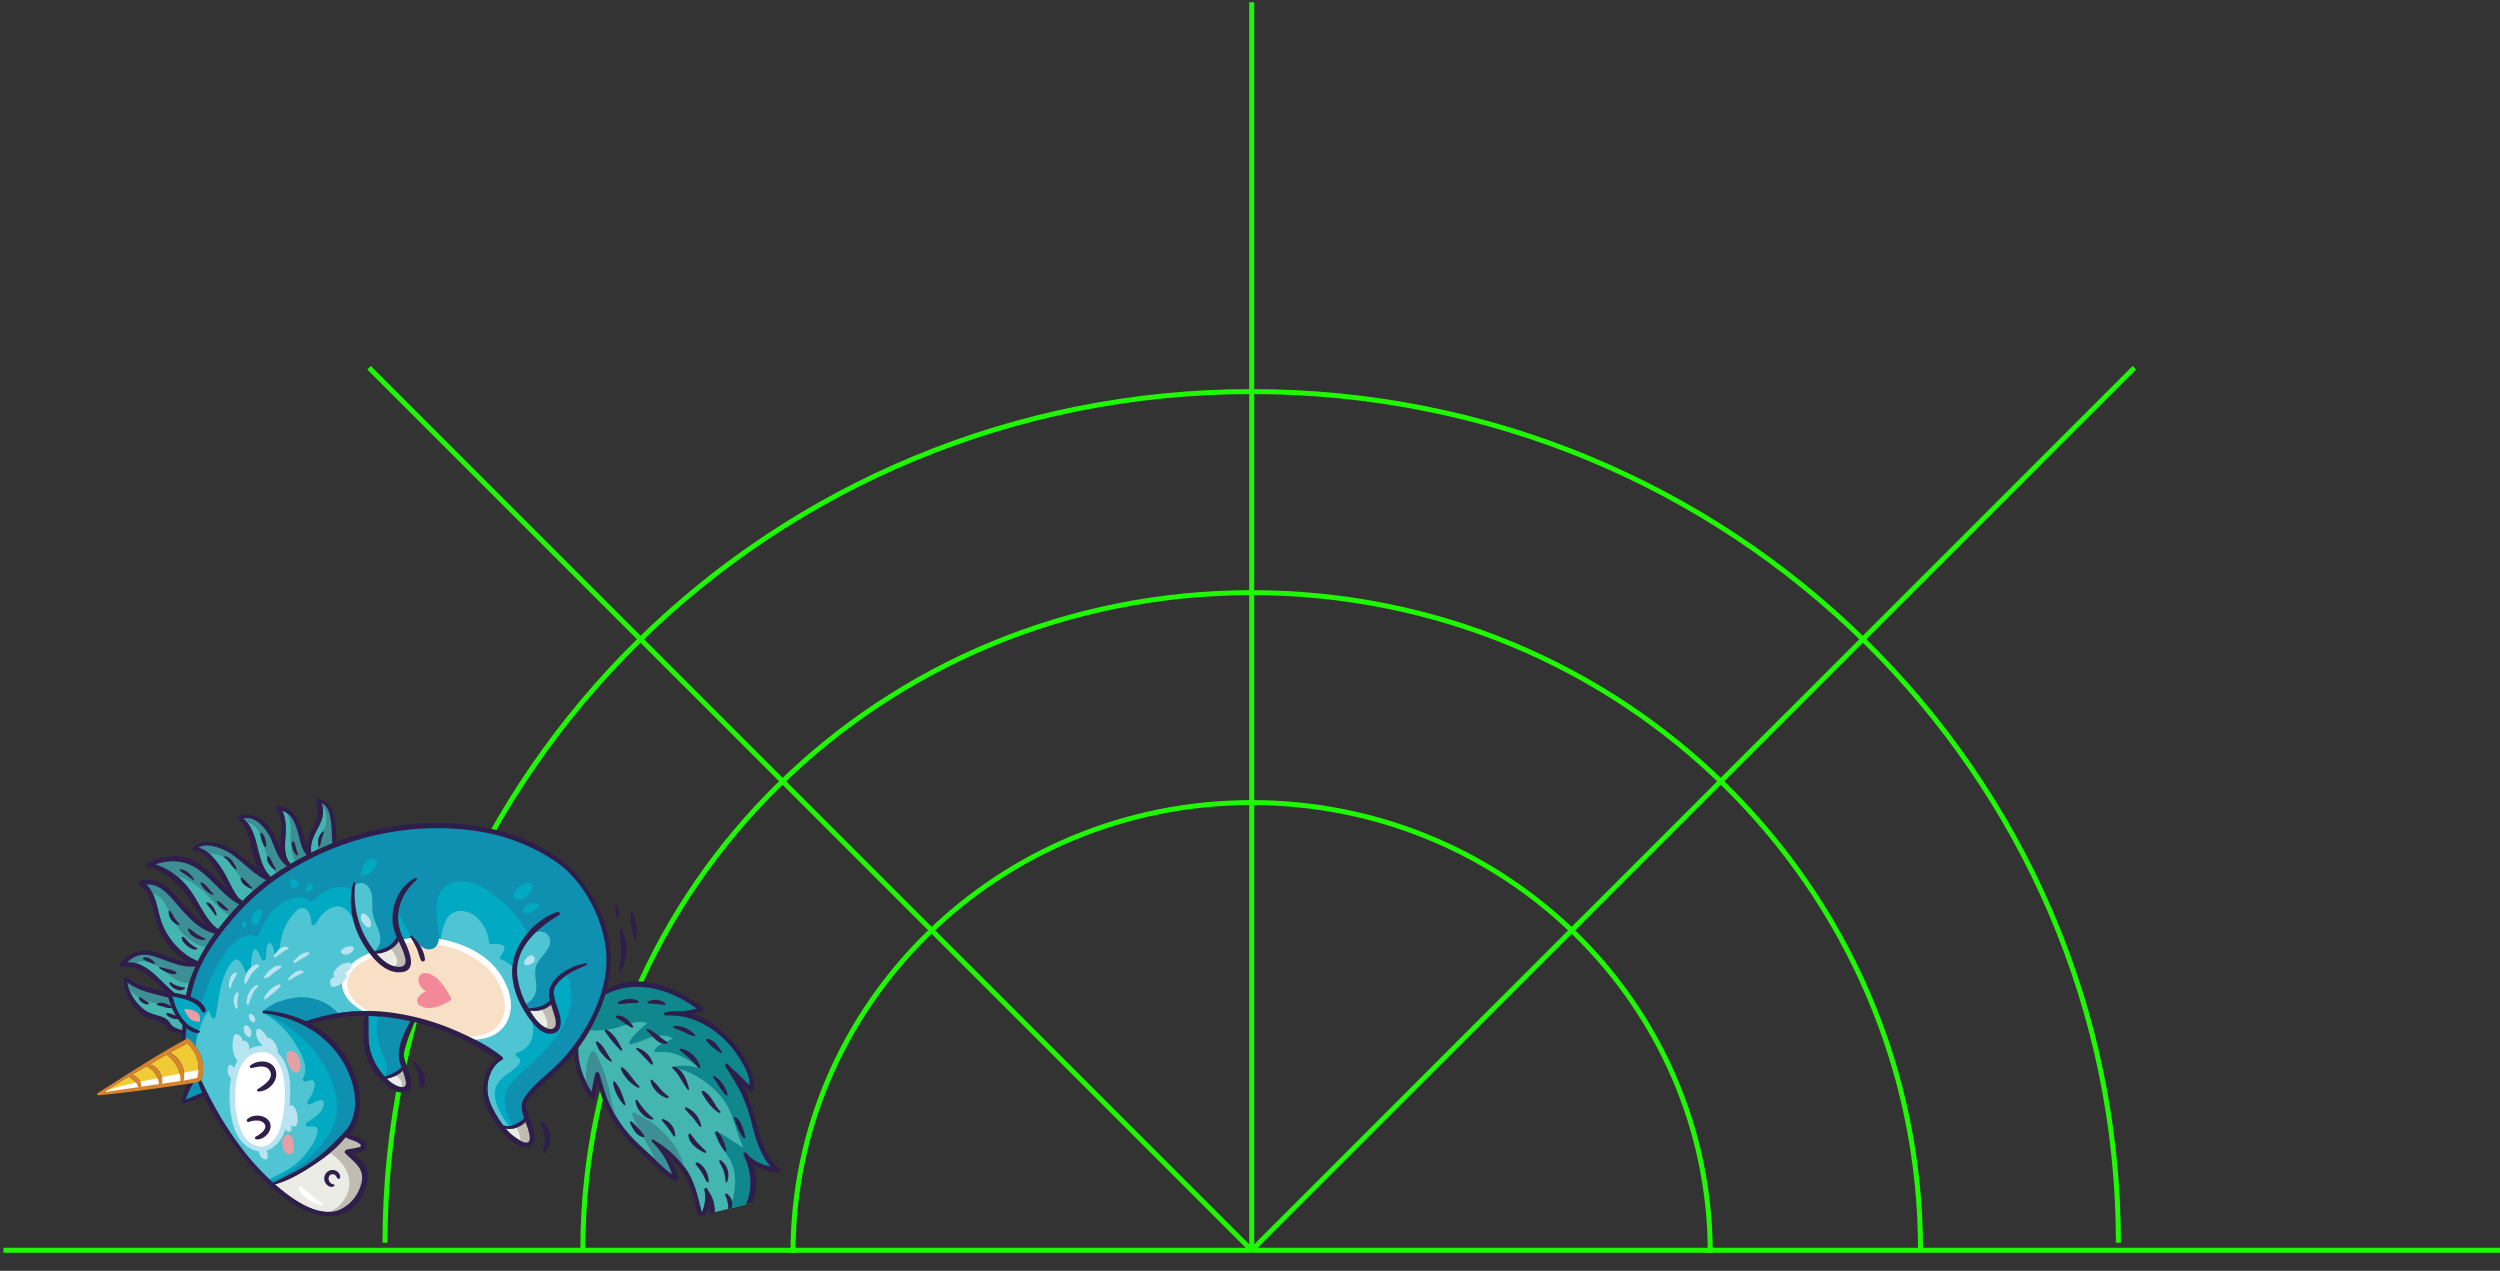 <svg xmlns="http://www.w3.org/2000/svg" viewBox="0 0 999.37 508"><rect x="0" y="0" width="999.37" height="508" fill="#333333" stroke="none"/><defs><style>.cls-1,.cls-2{fill:none;}.cls-1{stroke:#1ff900;stroke-miterlimit:10;stroke-width:2px;}.cls-3{fill:#43b6b1;}.cls-4{fill:#0f878d;}.cls-5{fill:#4fc4d2;}.cls-6{fill:#02a9c3;}.cls-7{fill:#f8e0c7;}.cls-8{fill:#0f90b0;}.cls-9{fill:#fff;}.cls-10{fill:#f1cb36;}.cls-11{fill:#3c8f94;}.cls-12{fill:#eaece5;}.cls-13{fill:#bfbcb1;}.cls-14{fill:#2f1e4c;}.cls-15{fill:#e69fa5;}.cls-16{fill:#b8e3f0;}.cls-17{fill:#d7842d;}.cls-18{fill:#f38898;}</style></defs><title>Radar_Unicornio_3a</title><g id="Capa_2" data-name="Capa 2"><g id="Arte"><line class="cls-1" x1="500.37" y1="499.79" x2="1.37" y2="499.79"/><line class="cls-1" x1="500.36" y1="499.78" x2="147.52" y2="147.01"/><line class="cls-1" x1="500.37" y1="499.79" x2="500.37" y2="0.89"/><line class="cls-1" x1="500.37" y1="499.78" x2="853.22" y2="147.01"/><line class="cls-1" x1="500.37" y1="499.79" x2="999.37" y2="499.79"/><path class="cls-1" d="M153.91,496.78c0-187.91,155.12-340.25,346.46-340.25S846.83,308.87,846.83,496.78"/><path class="cls-1" d="M233,499.46c0-145,119.7-262.55,267.35-262.55S767.72,354.45,767.72,499.46"/><path class="cls-1" d="M317,500.89c0-99.44,82.09-180.06,183.34-180.06s183.34,80.61,183.34,180.06"/><rect class="cls-2" width="998" height="508"/><path class="cls-3" d="M297.23,461.72a.69.69,0,0,1,1.2-.68l.38.56a18,18,0,0,0,9.27,4.76c-4-4.44-5.92-10.54-7.4-16.18a69.72,69.72,0,0,0-4.4-13.09c-1.86-3.83-4.28-7.28-6.41-11a.66.66,0,0,1,1-.78c.49.52.95,1.06,1.4,1.6,2.68,2,4.9,4.52,7.28,6.83.29-3.31-1.62-6.9-3.21-9.58a40.36,40.36,0,0,0-6.27-8.23c-6.55-6.45-14.67-10.6-24-10-.74,0-.83-1.1-.14-1.27a18.37,18.37,0,0,1,6.5-.37,37,37,0,0,0,6.05-1.15c-10.6-7.72-24.27-11.9-36.52-5.56a60.68,60.68,0,0,1-2.93,7.82,74,74,0,0,1-7.84,13.38c-.47,5.74,2.06,12.8,5.36,17.58a53.49,53.49,0,0,1,1.41-7.27.85.85,0,0,1,1.63,0c1.34,4.45,2.37,8.75,4.42,13a48.49,48.49,0,0,0,8.06,12c3,3.25,6.3,6.12,9.54,9.12a51.83,51.83,0,0,0,7.08,6,33.62,33.62,0,0,0-8-12.94c-.47-.49.25-1.17.75-.73l.4.36a39.31,39.31,0,0,1,12.75,11.94c3.33,5.17,4.42,11.07,6,16.91a15.16,15.16,0,0,0,1.08-9.18c-.08-.57.72-1,1-.4.09.19.17.38.24.57a13.33,13.33,0,0,1,2.76,8.86l12.55-3.16C300.94,475.14,300.48,468.5,297.23,461.72Z"/><path class="cls-4" d="M300.25,479.64c1.55-5.32.79-10.64-.61-15.91a16.14,16.14,0,0,0,9.84,2.68,11.14,11.14,0,0,1-4.24-5c-2.5-5.17-3-10.74-4.67-16.2a74.89,74.89,0,0,0-6.89-16,26.54,26.54,0,0,1,6.17,5.57c.65-15.27-15.54-27.36-29.39-29.31a47.19,47.19,0,0,1,9.65-1.67c-5.22-3.84-10.79-7.43-17.08-9-6.94-1.77-14.39-1-21.16,1.41a1.64,1.64,0,0,0-.65.35,1.73,1.73,0,0,0-.34,1.14,14.62,14.62,0,0,1-2,7.31c-.88,1.37-1.45,2.94-2.2,4.4a10,10,0,0,1-1.62,2.36,32.06,32.06,0,0,0,12.34-1.17,55.81,55.81,0,0,1,6-1.83,13.12,13.12,0,0,1,2.86-.3c.32,0,2.51.49,2.6.4-2.51,2.32-5.6,4.53-7.26,7.59a.83.83,0,0,0-.13.41c0,.37.49.55.86.49,2.94-.51,5.71-2.15,8.64-2.86,2.57-.62,5.77-1,8,.72-2.4,1.21-5.89,2.11-7.3,4.59-.1.18-.19.41-.07.58a.56.56,0,0,0,.46.16,37,37,0,0,1,5,.07,19.44,19.44,0,0,1,4.58,1.32,26.94,26.94,0,0,1,4.22,2.28c.68.45,1.35.92,2,1.41.5.37,1.27,1.28,1.85,1.44-1.15-.33-2.29-.69-3.46-.9s-5.39-.32-6.63.19c-.49.2,4.3,1.67,4.94,1.93A33.76,33.76,0,0,1,279.7,431a37.58,37.58,0,0,1,8.63,7.47c5,5.88,5.52,13.7,8.91,20.35-3.58-2-6.86-4.54-10.49-6.47a.72.72,0,0,0-1,1c1.59,3.7,4.14,6.83,6.08,10.34,2.56,4.65,2.38,10,1.25,15a35.68,35.68,0,0,1-1.32,4.49l8-2A14.73,14.73,0,0,0,300.25,479.64Z"/><path class="cls-5" d="M91.42,369.25a83,83,0,0,0-10.92,16.24.76.76,0,0,1-.15.3c-.65,1.35-1.25,2.73-1.77,4.14a72.22,72.22,0,0,0-3.86,18.48c-.22,2.28-.48,4.7-.58,7.13l.48-.26a.87.87,0,0,1,1,.14c2.72,2.57,4.89,5.76,5.37,9.52.14,1.09.36,5.23-.65,6.77,7,15,16.36,29.9,28.81,41.09,5.19-2.66,10.43-5,15.26-8.34,5.41-3.76,9.68-8.16,14.12-12.89,6.37-8.53,2.69-21.36-2.92-29.29-7-9.95-18.07-15.72-30.08-17.17-.72-.09-.72-1.2,0-1.14a46,46,0,0,1,16.67,4.29,73.82,73.82,0,0,1,36.45-3.12,96.17,96.17,0,0,1,23,6.65c6.6,2.87,13.52,6.2,19.11,10.79.57.47.06,1.23-.54,1.27-3.52,2.25-5.26,6.68-5.42,10.73-.14,3.82,1.2,7.08,3.09,10.35a50.82,50.82,0,0,0,3.24,5c3.34.74,5.78-.77,8.36-2.79-1-3-1.66-5.92.2-8.58,4.42-6.32,11.07-10.39,16.06-16.19,9.59-11.14,17.79-26.74,16.48-41.86-1.14-13.15-8.74-28.09-19.69-35.8A76,76,0,0,0,189.25,332c-28-3.82-56.87,3.68-79.83,20.07A95.83,95.83,0,0,0,91.42,369.25Z"/><path class="cls-6" d="M108.47,473.17c3.62-1.16,6.22-3.32,9.43-5.4a76.8,76.8,0,0,0,12.52-9.44,25.08,25.08,0,0,0,7.09-11.71,24.33,24.33,0,0,0-.5-12,61.53,61.53,0,0,0-4.61-11.19,32.92,32.92,0,0,0-2.65-4.62c-2.71-3.75-6.75-6.21-10.86-8.2-1.86-.9-4.84-3.46-6.71-4.25-2.13-.91-7.3-1.65-6.63-1.27a34.63,34.63,0,0,1,11.57,10.7c2.55,4,6.78,10.4,4.08,15.08-.54.94.47,1.74,1.35,1.38,2.62-1.07,3.63-.19,3.08,2.45a12.3,12.3,0,0,1-2.58,5.28c-.51.61-.08,1.84.84,1.51,1.55-.55,5.47-3.49,5.52-.25s-4.33,6.12-6.75,7.42a.91.91,0,0,0,.42,1.69,14,14,0,0,1,2.83.06c1.93.31.74,3.07.41,4.09-1,3.06-3.28,5.78-5.34,8.17-3.71,4.29-8.79,6.51-13.79,8.91C106.76,471.8,108,473.31,108.47,473.17Z"/><path class="cls-6" d="M174.72,351.16a28.69,28.69,0,0,0-3.19,9.05c-.73,3.3-2.06,7.91-.21,11a20.62,20.62,0,0,1,2.11,4.18c.2.6,2.1,3.79,2.52,1.38.81-4.59,1.62-12,7.46-12.58,6.39-.69,11.68,6.46,12,12.18,0,.51.42,1.13,1,1.07a11.37,11.37,0,0,1,3.76.09c2.72.59.95,3.31,0,4.51a1,1,0,0,0,.42,1.67c1.42.38,4,2.41,5.08,3.21,1.49-8.32,7.29-19.92,14.69-15.7,4.41,2.52,2.49,10.48,1.42,14.26a46.45,46.45,0,0,1-3.66,9.45,27.22,27.22,0,0,1-3.21,4.89c-2.31,2.68-4,3.43-2.6,7.31a12.65,12.65,0,0,1,.41,7.79,8.32,8.32,0,0,1-5.21,5.59c-.72.23-1.69.72-1.38,1.41.14.32.52.45.82.63,1.52.91,1,2.39,0,3.42-2.46,2.75-6.22,4.15-8.15,7.42-1.83,3.12-.76,7.15.63,10.2a31.21,31.21,0,0,0,3.05,5.19c.36.5,1,1.78,1.62,2a1.77,1.77,0,0,0,1-.08,18.78,18.78,0,0,0,2.32-1.07,22,22,0,0,1,6.83-23.73c2.26-1.81,4.87-3.15,7.22-4.85,6.87-5,11.25-12.82,13.37-21a21.71,21.71,0,0,0,.81-8.13,27.42,27.42,0,0,0-2.3-7.15,118.43,118.43,0,0,0-7.58-15.63,74.47,74.47,0,0,0-9.65-12.34c-5.55-5.84-12.12-11.17-20-13S179,344.29,174.72,351.16Z"/><path class="cls-7" d="M195,413.45a15.29,15.29,0,0,0,7-6.23c5.22-8.57-2.75-18.8-9.55-23.41a44.41,44.41,0,0,0-28.21-7.44c-10.94.87-39.22,11.77-22.16,25.44,3.07,2.46,7.86,3.18,11.7,3.45a64,64,0,0,1,11.75,2.11c5.42,1.41,11.34,2.91,16.35,5.43A15.42,15.42,0,0,0,195,413.45Z"/><path class="cls-6" d="M158.39,371.46a7.14,7.14,0,0,0,1.8,5.15,21.06,21.06,0,0,1,8.35-1.41c-1.51-3.12-2.8-8.1-4.64-8.55-2.26-.55-3.76-4.23-4.51-6C159.06,359.95,158.43,370.75,158.39,371.46Z"/><path class="cls-6" d="M77.91,411.94c-.83,2.78-1.8,6.86.36,9.29.52.58,1.35-.25.86-.84-1.83-2.2,0-6.94.74-9.28.86-2.57,2.09-5.87,4.25-7.67h-1.2a9.07,9.07,0,0,1,1.54,3c.28.72,1.5,1,1.7,0,1.22-6,1.5-12.27,4.14-17.88.82-1.75,3.19-6.77,5.49-4.38,1.41,1.46,1.83,3.76,2.94,5.43.45.68,1.86.56,1.75-.44a21.59,21.59,0,0,1,.59-8.48c.9-2.9,2.47.31,2.94,1.41.28.63.84,2.86,2,1.4a1.73,1.73,0,0,0,.29-.74c.34-1.73-.11-3.64.74-5.18,1.27-2.29,2.3,1.68,2.49,2.49.15.61.31,1.47,1.06,1.55a1,1,0,0,0,1.08-.94c.33-6,2.2-12.34,6.77-16.54,4.07-3.74,6.06,2.33,6,4.47,0,1.27,1.08,2.16,2.42-.33,2.4-4.5,7-6.69,9.63-5.72,4.68,1.71,5.28,7.7,6.89,11.7.25.61,1.29.19,1.08-.43-1.09-3.3-2.32-6.29-2.72-9.82a91.72,91.72,0,0,1-.28-11.6,2.64,2.64,0,0,0-3-3.1c-5.57-.81-11.37-1.23-16.74.49a40.91,40.91,0,0,0-6.08,2.68,67.88,67.88,0,0,0-12.8,7.95c-7.8,6.52-12.63,15.83-17,25a57.81,57.81,0,0,0-4.14,10.27c-.57,2.15-.39,4.39-.88,6.5C80,405.54,78.9,408.63,77.91,411.94Z"/><path class="cls-8" d="M89.22,381.61c2.3-3.07,8.77-9.65,13-7.44a.83.83,0,0,0,1.19-.47c1.9-4.39,4-8.9,8-11.77,3.28-2.36,8.95-5,12.43-1.87.88.8,3.28-1.87,3.79-2.2,1.12-.74,2.29-1.4,3.47-2a10,10,0,0,1,9.65-.15c1.67.85.61-3.76,0-4.43a6.9,6.9,0,0,0-3-1.66c-8-2.67-17.08-1.15-24.45,3a25.24,25.24,0,0,0-5.71,4.24,37.93,37.93,0,0,0-3.85,4.91l-4.09,5.85a34.21,34.21,0,0,0-2.66,4.24,6.73,6.73,0,0,1-1.78,2.69,23.63,23.63,0,0,0-2.41,1.39,20.09,20.09,0,0,0-4.33,5.28A.4.4,0,0,0,89.22,381.61Z"/><path class="cls-9" d="M147.59,404.45c-5.5-3.06-11.22-8.31-7.69-15.12,2.28-4.41,8.54-6.8,13.12-7.64,1.32-.24.81-2.26-.5-2-5.82,1.08-12.65,4.28-15,10.07-3,7.45,3.69,12.87,9.74,15.44.43.18.72-.52.32-.74Z"/><path class="cls-9" d="M186.77,415.54c7.68.56,14.87-2,17-10,1.77-6.61-1.75-14.11-6-19C193,381.09,185.94,377.78,179,376a42,42,0,0,0-10.63-1.2c-3.37,0-7.45.18-10.27,2.22a.69.69,0,0,0,.67,1.19c5.47-2.43,13.12-1.41,18.76-.14A37.93,37.93,0,0,1,193.74,386a22.8,22.8,0,0,1,8.1,15.93,11.63,11.63,0,0,1-3.84,9.13c-2.89,2.69-7.49,3.09-11.2,3.42a.51.51,0,0,0,0,1Z"/><path class="cls-8" d="M81.62,437.6A54.16,54.16,0,0,1,79.21,431a4,4,0,0,0-2,.69,5.19,5.19,0,0,0-1.29,1.75c-1.22,2.25-2.47,4.72-2,7.23a20.9,20.9,0,0,1,4.39-1.51A15.85,15.85,0,0,0,81.62,437.6Z"/><path class="cls-3" d="M106,352.16l.42-.31c-5.37-2.63-9.52-7.54-14.46-10.81-2.54-1.68-9.56-4.55-12.59-2.16,3.8.81,6.74,4.79,8.81,7.72,2.64,3.74,4.24,8.54,7.06,12.22l1.7,1.36A79.83,79.83,0,0,1,106,352.16Z"/><path class="cls-3" d="M85.88,373.19c-6-1.24-10.53-6.38-14.39-10.79-3.46-3.95-7.33-9.24-12.91-8.76,4,3.89,4.29,10.65,6.21,15.62,2.45,6.34,7.92,12.45,14.31,15A75,75,0,0,1,85.88,373.19Z"/><path class="cls-3" d="M88.33,370c2.34-2.91,4.77-5.76,7.33-8.47C88.94,358,84.72,351,78.31,347c-5.15-3.21-10.73-3.28-16.18-1.43a27.75,27.75,0,0,1,13.78,10.23c3.68,4.9,6.17,12,11.27,15.69C87.57,371,87.94,370.46,88.33,370Z"/><path class="cls-3" d="M73.89,401.08l-.14,0c-7.35-3.33-16.3-3.27-22.8-8.22.36,4.56,4.72,10.18,8.46,11.93,2.37,1.11,5,1.27,7.23,2.8,1.14.8,1.54,2.31,2.74,3a12.15,12.15,0,0,0,3.54,1.3c0-.91.1-1.8.16-2.67C73.25,406.47,73.5,403.76,73.89,401.08Z"/><path class="cls-3" d="M108.06,350.64q3.24-2.32,6.64-4.42c-3.66-2.65-4.8-7.49-6.62-11.41-1.61-3.46-6.32-9.08-10.76-7.52,6.68,5.74,4.6,16.62,10.62,23A.39.39,0,0,1,108.06,350.64Z"/><path class="cls-3" d="M74.13,399.45a50.64,50.64,0,0,1,2.35-9.17c.49-1.34,1-2.65,1.63-3.94-4.75.46-9.16-1.39-13.61-3-2.42-.88-5.07-1.87-7.7-1.62a9.69,9.69,0,0,0-5.91,2.94c8.56-.15,13.36,8.41,20,13.13A19,19,0,0,1,74.13,399.45Z"/><path class="cls-3" d="M132.88,337.1c-.51-4.59.25-14.31-4.36-16.05a10.28,10.28,0,0,1-.58,8.2c-1,2.14-2.28,4.22-3.05,6.44a12,12,0,0,0-.49,5.18Q128.57,338.82,132.88,337.1Z"/><path class="cls-3" d="M114.19,332.94c-.2,4.07-1.06,9.14,1.95,12.42q3.19-1.9,6.5-3.6c-2-2.05-2.66-5.73-3.38-8.33-1.09-3.94-2.5-8.13-6.5-9.32C114.16,326.8,114.34,329.8,114.19,332.94Z"/><path class="cls-10" d="M66.56,421.57q-3.42,1.92-6.81,3.92c3.17.53,5.78,4.58,5,7.71l.46-.07c2.29-.34,4.61-.64,6.92-1C72.19,427.65,70.21,424.28,66.56,421.57Z"/><path class="cls-10" d="M58.57,426.37a.46.46,0,0,1-.15-.1q-2.86,1.69-5.7,3.41c2.07.52,4,2.59,3.72,4.71l7.1-1C63.17,430.22,61.69,427.64,58.57,426.37Z"/><path class="cls-10" d="M54,432.33c-.75-.74-1.66-1.27-2.46-2q-5.06,3.08-10.06,6.21c4.56-.74,9.14-1.38,13.71-2A5,5,0,0,0,54,432.33Z"/><path class="cls-10" d="M74.88,417.06q-3.57,1.87-7.1,3.84c4,1.36,6.83,7,5.61,11,1.62-.27,3.23-.58,4.82-1a3,3,0,0,0,.61-.21,14.82,14.82,0,0,0,.55-3.88C79.35,422.92,77.56,419.81,74.88,417.06Z"/><path class="cls-11" d="M71.82,371.71a20.32,20.32,0,0,0,6.85,5.65c1,.51,3,1.44,4.23,1,1.4-.52,1.18-2.18,1.84-3.36.21-.37,1.72-2.48,2-2.44-4.6-.69-8.45-3.82-11.53-7.28s-5.67-7.39-9.11-10.49a9.14,9.14,0,0,0-4.18-2c-1.65-.43-3.71-.7-4.9.51.38-.39,2.29,3.23,2.34,3.55a8.2,8.2,0,0,1,6,3.48,32,32,0,0,1,3.34,6.28A25.37,25.37,0,0,0,71.82,371.71Z"/><path class="cls-11" d="M69.25,350.14c.81.32,1.91.33,2.71.56,4,1.13,7.38,3.68,10.34,6.57,2.49,2.44,4.68,5.22,7.46,7.35,1.79,1.38,2.39,2,4,.26a35.38,35.38,0,0,1,4.33-4,26.32,26.32,0,0,1-5.83-3,30.42,30.42,0,0,1-3.58-3.34c-4.75-4.91-10.15-9.94-16.93-10.85a16.32,16.32,0,0,0-11,2.47c1.11-.73,5.14,1.38,6.13,1.93s1.32,1.48,1.93,1.89A2.23,2.23,0,0,0,69.25,350.14Z"/><path class="cls-11" d="M94,347.84a85.21,85.21,0,0,0,7.32,8.7c1.64,1.7,5.87-3.64,7.18-4.76-.78.67-11.65-8.28-12.88-9.15a44,44,0,0,0-6.92-4.22c-2.15-1-8.08-1.74-9.61.62.39.19,3.51,2.42,3.53,2.42a9.27,9.27,0,0,1,8,2.17,20.3,20.3,0,0,1,2.71,3.34Z"/><path class="cls-11" d="M111.91,348.79a20,20,0,0,1,4.59-2.68c-2.77-1.94-4.46-5-5.95-8.08s-3-6.49-5.53-9a10.37,10.37,0,0,0-4.12-2.6,6.22,6.22,0,0,0-2.67-.21c-.22,0-2,.68-2,.68.61.51.74,1.52,1.47,1.84a2.48,2.48,0,0,0,.8.14,6.08,6.08,0,0,1,4.56,2.77,12,12,0,0,1,1.06,2.41c1.07,3,1.95,6.1,3,9.12.2.58,3.17,7,4.17,6.16Z"/><path class="cls-11" d="M116.06,329.64a13.46,13.46,0,0,1,.14,2.12c-.11,4.18-.18,8.91,1.87,12.74.54,1,5.09-1.93,6.07-2.27a27.49,27.49,0,0,1-3.46-7c-1.39-4.26-2-7.74-5.9-10.38a14,14,0,0,1,1.24,4.52Z"/><path class="cls-11" d="M128.55,340.21c.51-.27,1.08-.66,1.34-.77,1.33-.56,2.7-1,4.05-1.54-.21-2.52,0-5.06-.08-7.59a12.31,12.31,0,0,0-2.23-7.13c-.85-1.07-2.61-3.17-4.12-3.12l.09,1.12c1.21,0,1.85,1.41,2.18,2.57a11.21,11.21,0,0,1,.41,6c-.4,1.43-4.91,9.64-2.54,10.7C127.83,340.55,128.18,340.41,128.55,340.21Z"/><path class="cls-11" d="M75.94,393l.94,0L79.3,386c-3.5.64-7.07-.44-10.38-1.73s-6.61-2.81-10.15-3.11-7.49.92-9.31,4c.41-.69,2.08.12,2.67.13a10.9,10.9,0,0,0,3.11-.69c3-.79,6.14.48,8.69,2.22s4.76,4,7.47,5.42A9.41,9.41,0,0,0,75.94,393Z"/><path class="cls-11" d="M52.43,396.41a19.73,19.73,0,0,0,7.76,4.18c1.61.39,3.27.52,4.87.94a14.06,14.06,0,0,1,5.59,3c1.36,1.18,2.23,3.09,3.74,4,0-1,.63-7.71,0-8.15-4-2.61-9-2.82-13.58-4a42.61,42.61,0,0,1-5.83-2.06c-1.59-.68-3.4-1.91-5.06-2.21A6.92,6.92,0,0,0,52.43,396.41Z"/><path class="cls-9" d="M42.52,436.09a.39.39,0,0,0,.19.75c2.94-.36,5.87-.92,8.79-1.52a88.43,88.43,0,0,0,10.42-1.22c2.79-.41,5.6-.5,8.4-.78,2.49-.25,10.3-.57,9.53-4.7-.11-.59.39-1.15-.14-1-5.85,1.13-12.83,2.56-18.67,3.79C54.85,432.65,48.43,433.82,42.52,436.09Z"/><path class="cls-11" d="M262.9,465.66l.08.14c1,1.85,3.75,3.36,5.54,4.36a2.64,2.64,0,0,0,1.76.47,50.29,50.29,0,0,0-4.81-10.07,20.08,20.08,0,0,1,7.27,6.41,5,5,0,0,0,1.31,1.5,30.08,30.08,0,0,0-7.39-14.24,38.76,38.76,0,0,0-6.08-5.44,39.7,39.7,0,0,0-3.39-2.2,34.26,34.26,0,0,1-3.54-1.81.68.68,0,0,0-.93.9c1.93,4.8,4.64,9.21,7.14,13.73C261,461.44,261.81,463.65,262.9,465.66Z"/><path class="cls-11" d="M235.52,436.2c.5.87,1.12,1.68,1.68,2.53.39-.06.5-.57.53-1a26.51,26.51,0,0,1,1.29-6.56c2.57,4.4,3.42,9.65,6.06,14a7.84,7.84,0,0,1,1.34,2.87c-.91-2.85-3.16-14.62-4.24-17.48-1.27-3.36-2.48-7.12-4.39-10.19a.69.69,0,0,0-1.13,0c-1.5,1.71-2.36,5.21-2.42,9.08a19.31,19.31,0,0,0,.52,4.88A7.1,7.1,0,0,0,235.52,436.2Z"/><path class="cls-12" d="M217.35,410.4c1.17.74,3.67,1.75,4.53-.06.6-1.26.17-2.88-.18-4.14-.41-1.54-1-3.07-1.43-4.63-2,2.13-5.57,2.88-8.47,2.41C213.26,406.44,215,408.93,217.35,410.4Z"/><path class="cls-13" d="M218.79,411.92a5.8,5.8,0,0,0,3.24-.64,3.24,3.24,0,0,0,.8-1.65c.56-2.61-.49-5.28-1.69-7.66a1.07,1.07,0,0,0-.35-.46c-.75-.47-4,2.5-4.32,1.9,1.13,2,3.21,5.54,1.79,7.8C218,411.64,218.28,411.85,218.79,411.92Z"/><path class="cls-12" d="M202.13,451.13c.45.54.91,1.06,1.4,1.56,1.16,1.17,8.46,7.1,8.17,1.93a22.05,22.05,0,0,0-1.64-6A9.15,9.15,0,0,1,202.13,451.13Z"/><path class="cls-13" d="M207.68,456.61a12.42,12.42,0,0,0,2,.66,1.91,1.91,0,0,0,1.55,0,1.63,1.63,0,0,0,.56-.84,7.57,7.57,0,0,0,.14-4.27,18.93,18.93,0,0,0-1.57-4,.84.84,0,0,0-.94.05c-.28.18-.5.44-.78.63-.63.43-1.18.84-1.8.4a.53.53,0,0,0-.78.58,18.13,18.13,0,0,0,1.23,2.57,10.62,10.62,0,0,1,.78,3.59l.32-.53c-.32.18-.65.33-1,.48C206.95,456.11,207.2,456.38,207.68,456.61Z"/><path class="cls-12" d="M154.59,431.19a16.94,16.94,0,0,0,2.27,1.89c1.76,1.21,6.07,2.91,5.38-.88A27.84,27.84,0,0,0,161,428C159.53,429.71,156.88,430.73,154.59,431.19Z"/><path class="cls-13" d="M161.17,435.06a3.13,3.13,0,0,0,.74-.32,2.31,2.31,0,0,0,.94-1.45,5.64,5.64,0,0,0-.18-2.33,5.9,5.9,0,0,0-1.83-3.62c-.56.2-3.24,1.06-2.74,2a18.06,18.06,0,0,0,1.78,2,3.33,3.33,0,0,1,.6,3.32C160.31,435.19,160.74,435.18,161.17,435.06Z"/><path class="cls-12" d="M125.94,465.29c-4.82,3.22-10.34,6.6-16.06,8.13l.86.76c6.19,5.31,17.23,13.44,25.87,9a15.82,15.82,0,0,0,7.94-10.82c1.08-5.52-3.25-7.91-6.58-11.37a.64.64,0,0,1,.13-1,.58.58,0,0,1,.4-.38c1.25-.32,2.54-.43,3.8-.72.72-.17,2.77-.42,1.67-1.43-1.63-1.5-4-1.65-5.8-2.82C134.88,458.87,130.23,462.42,125.94,465.29Z"/><path class="cls-13" d="M131.36,485.09c5.47-.79,13.89-6.23,14.57-11.38.43-3.29-1-6.23-3.17-8.61l-4-4.5c1.61-1,3.63-.88,5.44-1.37a1.64,1.64,0,0,0,1.11-.72c.36-.74-.38-1.52-1.07-2A28.47,28.47,0,0,0,138,453.4s-4.11,4.77-4.73,5.16-1.52.38-1.75,1.12c-.31,1,1.33,1.78,2,2.33,3.36,2.79,6,6.16,6.17,10.7.18,4.83-3.7,10.63-8.47,11.76C130.79,484.57,131,485.15,131.36,485.09Z"/><path class="cls-6" d="M147.22,406.1c.24,4.37-.31,8.91.62,13.2a25.71,25.71,0,0,0,6,11.1c2.54-1,4.8-1.78,6.69-3.86-.17-.48-.34-1-.5-1.46-1.86-5.79,1.3-11.71,4-16.91-2.18-.48-4.38-.9-6.59-1.2A91.33,91.33,0,0,0,147.22,406.1Z"/><path class="cls-12" d="M155.8,385.6c2.41,1.22,7,1.88,6.26-2.2a30.55,30.55,0,0,0-2.65-7.05,11,11,0,0,1-8.85,4.87A17.6,17.6,0,0,0,155.8,385.6Z"/><path class="cls-13" d="M158.18,386.74a9.56,9.56,0,0,0,2,.3,2.23,2.23,0,0,0,1.6-.79,2.64,2.64,0,0,0,.44-1.18c.44-2.71-.83-5.36-2.06-7.81a1.45,1.45,0,0,0-.71-.81c-.52-.18-1,.26-1.34.72-.15.23-.36.78-.62.89s-.49-.17-.79-.11-1.38.14-.76.92c1.11,1.38,4.51,5.66,1.89,7.17C157.3,386.34,157.62,386.58,158.18,386.74Z"/><path class="cls-8" d="M154,430.9a19.63,19.63,0,0,0,3.3-.67,10.44,10.44,0,0,0,4.46-3c-.36-3.25-1.57-5.68-.87-9,.78-3.75,2.66-7.55,4.09-11.09l-2.25-.37c-2-.33-4-.74-6-.87-1.13-.07-3.11-.81-4.09-.57-1.89.46-2,4.45-2,5.93a24.89,24.89,0,0,0,1.25,7.4c1.17,3.9,4.42,8.22,1.64,12.1C153.45,430.87,153.65,430.92,154,430.9Z"/><path class="cls-9" d="M101.36,419.57c-5.67,1.92-7.5,9.39-7.84,14.61a49.75,49.75,0,0,0,1.27,15.06c.78,3,2.54,7,5.39,8.92a6.85,6.85,0,0,0,8.06-.47c4.28-3.34,5.25-9.2,5.68-14.28.49-5.74.51-10.92-1-16.52C111.57,421.65,106.68,417.77,101.36,419.57Z"/><path class="cls-8" d="M131,338.92c-13.6,5.88-30.34,15.77-45.83,36.82-4.67,6.35-8.57,17.12-10.17,24.8a66.27,66.27,0,0,0-1.29,14.93c1.1,0,2.39,1.39,3,2.12a12.26,12.26,0,0,1,1.29,2l.19.33a74.91,74.91,0,0,1,2.43-18.15A65,65,0,0,1,90.86,379.7,73.52,73.52,0,0,1,112.73,360c6.11-3.69,18.45-11.59,25.93-8.48,1.12.47,2.9,2.06,2.45,3.19,1.26-1.44,2.81-2.27,4.54-1.46,3.07,1.44,3.28,5.32,3.15,8.23a19.67,19.67,0,0,0,1.9,8.82c1.8,4.1,2.18,7-1.23,10.36a.43.43,0,0,0,.51.68c2.48-1.39,6.92-2.35,8.46-4.95.9-1.51.54-3.35.2-5-.6-2.78-1-5.2,0-8,2.45,4.8,5.62,12.37,10.38,15.33a4.42,4.42,0,0,0,4.24.43c2.14-1.09,2.42-4,2.18-6.4-.35-3.53-1.18-7-.95-10.57s1.82-7.27,5-8.86c3.61-1.8,8-1.07,11.47.46,6.23,2.72,16.47,11.15,20.08,19.8,2.1-.52,4.16-1.74,6.33-.95a3.79,3.79,0,0,1,2.48,2.75c.75,4.15-4.41,7.33-5.54,10.89-.81,2.53,0,5.26.07,7.91.15,3.55-1.6,5.79-4.55,7.47a17.35,17.35,0,0,0,1.3,2.06c4.65.08,9.47-1.14,9.8-6.46.14-2.24.14-4.4,1.89-6a14.45,14.45,0,0,1,3-2l.64-.35c.37,1.15,2.83,7.57,1.63,13.21a31.6,31.6,0,0,1-3.15,8.5c-2.9,5.32-7.74,10-12,14.21-3.64,3.59-8.25,6.45-10.37,11.28-1.37,3.12-.67,7,.52,10,.38,1,1.38,3.81,2.47,4.22a1.31,1.31,0,0,0,.86,0c1.43-.47,3.5-2.48,4.4-3.12a10.76,10.76,0,0,1,1.48-9.52,31,31,0,0,1,4.54-4.46,33.31,33.31,0,0,0,3.88-4.22c5.4-5.38,12.25-13.18,14.28-18.07,2.78-6.7,9.54-19.73,8.63-26.79-1.94-15.1-8.78-31.27-21-39.47-10.87-7.32-29.29-16.36-46.25-14.53C155.77,332.41,145.33,332.72,131,338.92Z"/><path class="cls-8" d="M105.81,403.81c-.52,1.48,1.39,1.57,2.23,2.08,1.81,1.1,3.6,2.22,5.35,3.4a59,59,0,0,1,9.55,7.85,43.41,43.41,0,0,1,11.14,19.78c1.89,7.73-.58,14.67-5.59,20.74a41.23,41.23,0,0,1-9,8.38c-3.36,2.24-6.94,4.9-10.9,6a.44.44,0,0,0,.21.85c4.11-.58,9.84-3.73,13.25-5.89,3.7-2.35,10.54-7,13.49-10.29,5-5.58,8.49-12.27,7.52-19.71-1.68-13-11.81-24-26.63-30.46a53.94,53.94,0,0,1,6.05,2.27,46.55,46.55,0,0,1,8.1-2.41c.33-.07,5.28-.48,4.48-1.42-3.9-4.6-10.64-6.84-16.27-6.25C110.79,399.62,106.06,403.11,105.81,403.81Z"/><path class="cls-14" d="M74,412a13.16,13.16,0,0,1-4.59-1.5c-1.2-.68-1.61-2.19-2.74-3-2.19-1.53-4.85-1.69-7.23-2.8-4.19-2-9.16-8.77-8.43-13.52l-1.31.52c6.57,6,16.23,5.74,24.08,9.29a.76.76,0,0,0,.79-1.31c-7.22-5-16.84-3.16-23.77-9a.77.77,0,0,0-1.31.52c-.38,5.62,3.45,11.63,7.83,14.86,2.89,2.13,7.14,1.46,9.32,4.6,1.54,2.22,4.88,2.47,7.35,2.18a.42.42,0,0,0,0-.81Z"/><path class="cls-14" d="M74.55,399.85c-9.42-3.78-14.33-17.29-26.11-14.94l.84,1.51c2-2.43,4.29-4.4,7.51-4.71,2.63-.25,5.28.73,7.7,1.62,5,1.82,10,3.95,15.38,2.74,1.13-.25.69-1.94-.43-1.73-6.2,1.2-11.59-2-17.32-3.71s-10.39-.05-14.09,4.51a.9.9,0,0,0,.84,1.51c10.55-1.82,15.78,12.17,25.42,14.1a.47.47,0,0,0,.26-.9Z"/><path class="cls-14" d="M79.86,384.53c-6.71-2.33-12.52-8.69-15.07-15.27-2.17-5.61-2.24-13.5-7.95-17L56.58,354c6.68-2.12,11.05,4,14.9,8.36s8.39,9.55,14.41,10.79a.71.71,0,0,0,.4-1.37c-6.8-2.74-11.32-8.38-16-13.71-3.75-4.23-8.22-7.71-14.14-5.93a1,1,0,0,0-.26,1.75c5.93,4.25,5.14,13.8,8.61,19.76,3,5.15,8.69,11.92,15.17,12.22a.71.71,0,0,0,.22-1.38Z"/><path class="cls-14" d="M87.92,371.95c-5.61-3.48-8.15-11.06-12-16.19-4.18-5.56-9.47-9.41-16.31-10.91l.18,1.6c6.17-2.72,12.63-3.15,18.52.52,6.62,4.12,10.9,11.51,18,14.89.79.38,1.84-.68,1-1.31a117.93,117.93,0,0,1-10-8.66c-3.09-3.06-6.35-6.05-10.28-8-5.82-2.91-12.53-1.55-18.13,1.06a.88.88,0,0,0,.18,1.6c7.59,1.83,13.09,7.31,17.21,13.67,3,4.67,5.63,10.62,11.07,12.94.7.3,1.13-.81.52-1.19Z"/><path class="cls-14" d="M97.53,361.29c-4.41-3.73-6.08-10-9.36-14.68-2.33-3.31-5.76-7.95-10.28-7.88l.63,1.14c2.27-4,10.61-.69,13.43,1.17,5.33,3.52,9.75,9,15.78,11.4.68.27,1.32-.78.74-1.24-3.21-2.57-6.67-4.85-9.91-7.4-2.59-2-5.14-4.19-8.18-5.51-3.8-1.65-10.33-3.32-13.16.79a.76.76,0,0,0,.63,1.14c4.41.41,7.89,6.38,10.06,9.69,2.79,4.26,4.42,9.38,9,12.1.45.27,1-.39.59-.74Z"/><path class="cls-14" d="M107.95,350.32c-6.32-6.71-3.71-18.37-11.67-23.84l0,1.33c4.72-3,10.08,3.27,11.82,7,1.89,4.07,3,9.14,7.05,11.71a.69.69,0,0,0,.85-1.08c-4.47-4.42-4.86-10.84-8.8-15.52-2.66-3.15-7.74-5.75-11.68-3.46a.77.77,0,0,0-.17,1.21c7,5.69,3.31,19.38,12.11,23.28.41.18.85-.28.51-.64Z"/><path class="cls-14" d="M116.31,345.55c-3.22-3.27-2.32-8.46-2.12-12.62.18-3.82-.13-7.45-2.54-10.55l-.62,1.42c5.36.37,7,5.16,8.23,9.62.8,2.89,1.46,7.12,4.12,9a.75.75,0,0,0,1-1c-4.18-6.54-3.32-18.56-13.34-19.25-.81-.06-1,.89-.62,1.42,5.08,6.53-2.14,17,5.44,22.53.32.23.69-.26.42-.53Z"/><path class="cls-14" d="M124.48,341.69a13.14,13.14,0,0,1,.41-6c.77-2.23,2.07-4.3,3.05-6.44,1.5-3.26,1.71-6.5-.11-9.66l-.71,1.19c6.69.2,5,13.24,5.94,17.45a.62.62,0,0,0,1.21-.14,42.35,42.35,0,0,0-.69-11.76c-.79-3.71-2.64-6-6.22-7.11a.8.8,0,0,0-1,1c1.71,4.89-.18,8.22-2.25,12.64a10.54,10.54,0,0,0-.49,9c.15.42.91.43.85-.1Z"/><path class="cls-14" d="M102.47,455.48c3.3.25,6.89-3.71,5.32-6.92-1.49-3-6.72-3.43-9-1.09a.65.65,0,0,0,.77,1c1.71-.7,5-1,6.16.81,1.41,2.16-2,4.31-3.52,5.1a.58.58,0,0,0,.27,1.07Z"/><path class="cls-14" d="M103.13,436.32c4.33.09,8.65-4.53,6.92-8.85-1.55-3.86-7.14-3.9-10-1.53-.5.41,0,1.16.58,1,2.17-.47,5.58-1.41,7.07.87,2.24,3.43-2.57,6.12-4.76,7.66a.44.44,0,0,0,.2.81Z"/><path class="cls-14" d="M138.48,460.74c2.37.46,8.43.62,7.91-3.15-.22-1.62-2.39-2.52-3.67-3.06a15,15,0,0,0-4.76-1.32.55.55,0,0,0-.41.93c1.8,1.63,4.59,1.61,6.42,3.3,1.1,1-1,1.27-1.67,1.43-1.26.29-2.55.4-3.8.72-.54.14-.62,1,0,1.14Z"/><path class="cls-14" d="M138.58,454.16c4.5-3.17,5.35-9.53,5.3-14.61-.07-6.21-2.23-11.76-5.47-17-7.16-11.51-19.5-17.7-32.82-18.62-.75-.05-.75,1.06,0,1.14,12,1.45,23.05,7.22,30.08,17.17,5.88,8.32,9.65,22,1.92,30.52-.63.69.19,2,1,1.37Z"/><path class="cls-14" d="M122.09,409.58c3.79-.76,7.54-1.76,11.34-2.46a74.72,74.72,0,0,1,24-.13,94.65,94.65,0,0,1,22,6c7.25,2.9,13.59,7.11,20.43,10.76.73.39,1.64-.62.94-1.19-5.59-4.59-12.5-7.92-19.11-10.79a96.17,96.17,0,0,0-23-6.65,73.86,73.86,0,0,0-36.9,3.28.61.61,0,0,0,.29,1.18Z"/><path class="cls-14" d="M138,461c3.33,3.47,7.66,5.86,6.58,11.37a15.82,15.82,0,0,1-7.94,10.82c-8.64,4.46-19.68-3.67-25.87-9C97.33,462.71,87.39,447,80.08,431.11c-.32-.68-1.45-.22-1.23.49C82,441.54,88.51,451,94.68,459.22c6,8.08,12.93,15.65,21.34,21.31,7.53,5.05,18,8.69,25.51,1.7,3.33-3.09,5.85-8.49,5.48-13s-4.79-7.18-8.25-9.22a.65.65,0,0,0-.8,1Z"/><path class="cls-14" d="M145.92,405a41.6,41.6,0,0,0,0,15.25c1.13,5.58,5.74,11.8,10.35,15,1.88,1.29,4.61,2.08,6.73.9,1.89-1.06,1.48-3.75,1.09-5.46-.65-2.92-2.08-5.61-2.66-8.55-.42-2.14,1-4.92,1.68-6.9.91-2.6,2.05-5.1,3-7.67.32-.84-1-1.41-1.43-.62-2.84,5.49-6.7,11.9-4.69,18.17a57.49,57.49,0,0,1,2.22,7.11c.7,3.79-3.62,2.09-5.38.88-4.17-2.86-8-8.84-9-13.78-1-4.58-.3-9.45-.68-14.1-.05-.66-1.1-.95-1.24-.19Z"/><path class="cls-14" d="M230.43,417c-2.51,6.9,1.6,16.9,6,22.25a.92.92,0,0,0,1.53-.39c.58-3.09.71-6.28,1.61-9.3l-1.63,0c1.3,4.26,2.24,8.44,4.1,12.51a50.7,50.7,0,0,0,8,12.55,126.94,126.94,0,0,0,10.23,9.93c2.94,2.68,5.74,5.78,9.42,7.45a1,1,0,0,0,1.41-1c-1.44-6.33-4.91-11.09-9.71-15.34-.5-.44-1.22.24-.75.73a32.43,32.43,0,0,1,8.62,15.07l1.41-1c-3.53-1.59-6.26-4.55-9.06-7.14-3.24-3-6.54-5.87-9.54-9.12a48.49,48.49,0,0,1-8.06-12c-2-4.21-3.08-8.51-4.42-13a.85.85,0,0,0-1.63,0,88.72,88.72,0,0,0-1.75,9.26l1.53-.39c-4.17-5.07-7.59-14.08-6.36-20.69a.5.5,0,0,0-1-.28Z"/><path class="cls-14" d="M297.74,462.16c3.11,4.39,8,5.83,13.07,6.67.81.13,1.81-.92,1-1.59-6-4.72-8.06-12.68-9.84-19.76-2-7.89-5.39-16.12-11-22.12a.66.66,0,0,0-1,.78c2.13,3.68,4.54,7.12,6.41,11a69.72,69.72,0,0,1,4.4,13.09c1.74,6.66,4.14,14,9.72,18.4l1-1.59c-4.75-.76-9.27-1.93-12.68-5.53-.45-.47-1.32.15-.93.7Z"/><path class="cls-14" d="M290.24,426.71c3.17,3.08,6,6.47,9.26,9.47a.91.91,0,0,0,1.5-.38c1.2-3.54-.39-7.27-2-10.42a44.46,44.46,0,0,0-7.09-10c-6.25-6.77-16.43-13-26-10.67-.69.17-.6,1.31.14,1.27,9.37-.56,17.48,3.59,24,10a40.36,40.36,0,0,1,6.27,8.23c1.84,3.1,4.11,7.4,2.91,11.09l1.5-.38c-3.29-3-6.12-6.66-10-9a.48.48,0,0,0-.58.74Z"/><path class="cls-14" d="M266.93,405.47a30.42,30.42,0,0,0,13.62-1.16.88.88,0,0,0,.24-1.58c-10.66-8.34-27.6-15.2-40-6.1-.71.52-.13,1.66.69,1.22,12.91-7,27.48-2.11,38.4,6.37l.24-1.58c-4.12,1.5-8.82,1.9-13.18,2.08a.38.38,0,0,0,0,.76Z"/><path class="cls-14" d="M234.41,385.09c-5.82.52-15.46,5.85-14.91,12.68.23,2.89,1.46,5.65,2.21,8.42.34,1.27.77,2.89.18,4.14-.86,1.81-3.36.8-4.53.06-3.05-1.92-5.13-5.61-6.81-8.68a32.3,32.3,0,0,1-3.66-11c-1.66-11.27,7.74-19.65,16.53-24.86.68-.4.27-1.57-.53-1.32-9.14,2.93-17.56,13-18.13,22.59-.48,8.15,3.8,17,9.22,22.89,1.91,2.06,4.58,3.91,7.49,3,2.63-.8,2.91-3.51,2.58-5.82-.5-3.54-2.51-6.77-2.69-10.38-.15-2.94,3.18-5.57,5.32-7.11,2.44-1.75,5.28-2.63,7.9-4,.29-.15.19-.69-.16-.65Z"/><path class="cls-14" d="M141.22,353c-2.39,8.38-.24,17.48,4.25,24.75,3.18,5.16,8.73,12,15.59,10.79,6.37-1.12,1.62-10.35.13-13.44-4.09-8.49-1.74-17.08,5.3-23.29.45-.4-.11-1.11-.62-.83-6.24,3.42-9.3,10.51-8.93,17.39.29,5.48,4.1,9.74,5.11,15,.78,4.08-3.85,3.42-6.26,2.2-3.24-1.65-5.76-4.81-7.78-7.73a36.56,36.56,0,0,1-6-24.74c.05-.49-.7-.58-.83-.13Z"/><path class="cls-14" d="M106,352.16A100.05,100.05,0,0,0,88.33,370a73,73,0,0,0-11.85,20.31c-2.21,6-3,12.52-3.4,18.87a80.65,80.65,0,0,0-.24,8.07l.11-.06a7.16,7.16,0,0,1,1.17-.75c.07-2.73.36-5.46.61-8a72.22,72.22,0,0,1,3.86-18.48c2.86-7.62,7.67-14.45,12.84-20.68a95.83,95.83,0,0,1,18-17.16c23-16.39,51.88-23.89,79.83-20.07a76,76,0,0,1,33.34,12.7c11,7.71,18.56,22.65,19.69,35.8,1.31,15.12-6.89,30.72-16.48,41.86-5,5.8-11.65,9.86-16.06,16.19-3.44,4.92,1.67,10.84,2,16.06s-7-.76-8.17-1.93a37.79,37.79,0,0,1-5.6-7.79c-1.89-3.27-3.23-6.53-3.09-10.35.15-4.07,1.92-8.54,5.48-10.78.78-.49.1-1.72-.71-1.25-5.07,3-7.06,9.47-6.5,15,.57,5.73,4.79,11.66,8.51,15.87,2.24,2.54,8.44,8,11.51,3.59,1-1.46.41-3.88.06-5.44-.73-3.25-2.68-6.34-2.71-9.7,0-2.06,2.34-4.25,3.59-5.65a47.63,47.63,0,0,1,3.85-3.77,118.44,118.44,0,0,0,9.25-8.71A71.23,71.23,0,0,0,239,405.42c5.75-12.49,7-26,1.83-38.81-4.45-11-11.51-20.18-21.69-26.35-10.82-6.55-23.19-9.81-35.75-10.88C156,327.06,128,335.64,106,352.16Z"/><path class="cls-14" d="M108.69,473.72c6.13-1.35,12.09-5,17.25-8.43s11.14-8.12,14.29-13.76c.33-.59-.46-1.26-.95-.74-4.71,5-9.14,9.71-14.85,13.68-5.05,3.51-10.55,5.89-16,8.7a.3.3,0,0,0,.22.55Z"/><path class="cls-14" d="M152.9,431.44c3.1-.28,8-1.8,9.07-5.13.19-.59-.59-.82-.92-.4-2.25,2.9-5.07,3.54-8.29,4.94a.32.32,0,0,0,.15.59Z"/><path class="cls-14" d="M199.89,450.28c3.68,2.23,9.05.5,11.29-3.1.35-.56-.39-1-.85-.67-3.15,2.52-5.94,4.59-10.16,3.14a.35.35,0,0,0-.28.63Z"/><path class="cls-14" d="M210.57,403.69c3.66,1.14,9.13,0,10.84-3.79.25-.56-.38-1.16-.88-.69a12.14,12.14,0,0,1-4.32,3.05,22,22,0,0,1-5.55.83.3.3,0,0,0-.09.59Z"/><path class="cls-14" d="M149,381.07c4,.91,10-2.16,11.06-6.37a.54.54,0,0,0-.89-.53c-1.26,1.09-1.91,2.64-3.29,3.67-2,1.51-4.5,2-6.86,2.65a.3.3,0,0,0,0,.58Z"/><path class="cls-14" d="M133.34,473.42A2.25,2.25,0,0,1,131.7,470a1.63,1.63,0,0,1,1.8-.52c.77.23,1,1.07,1.46,1.63a.57.57,0,0,0,.95-.24c.35-1.36-.76-2.54-1.93-3a3.22,3.22,0,0,0-3.61,1.09,3.41,3.41,0,0,0-.17,4.06c.72,1.07,2.09,1.89,3.32,1.13a.37.37,0,0,0-.17-.69Z"/><path class="cls-14" d="M283.31,472.23c0-2.84-1.87-6.51-4.62-7.58a.52.52,0,0,0-.59.75c.8,1.13,1.71,2.16,2.45,3.34s1.27,2.5,2,3.68a.39.39,0,0,0,.73-.18Z"/><path class="cls-14" d="M282.25,460.23c-1.11-1.15-2.27-2.25-3.39-3.39s-1.83-2.55-2.93-3.62a.42.42,0,0,0-.71.28c-.21,3.31,3.93,6.35,6.66,7.34.36.13.61-.36.37-.61Z"/><path class="cls-14" d="M269.92,454a7.09,7.09,0,0,0-4.8-6.65c-.44-.14-.68.4-.42.71a43.21,43.21,0,0,1,4.55,6.12.36.36,0,0,0,.67-.17Z"/><path class="cls-14" d="M261.1,447a30.42,30.42,0,0,1-6.27-7.15c-.2-.32-.82-.25-.79.2.24,3.33,3.47,7.1,6.81,7.51a.34.34,0,0,0,.25-.57Z"/><path class="cls-14" d="M250,441.41c-.86-2.95-2.12-6.66-4.2-9-.33-.37-.81,0-.76.43a17.8,17.8,0,0,0,4.37,8.86.36.36,0,0,0,.6-.33Z"/><path class="cls-14" d="M255.54,434.21c-2.43-2.24-3.95-5.55-6.66-7.46-.45-.32-.84.26-.68.66a15,15,0,0,0,6.86,7.4c.37.18.81-.28.47-.59Z"/><path class="cls-14" d="M244.49,423.85c-1.88-2.42-3-5.76-5.65-7.51a.44.44,0,0,0-.65.48,14.64,14.64,0,0,0,5.9,7.53.33.33,0,0,0,.4-.5Z"/><path class="cls-14" d="M248.67,419.47c-1.52-3.07-3.1-6.08-6.18-7.88-.39-.23-1,.24-.67.65a52.21,52.21,0,0,0,6.28,7.66.36.36,0,0,0,.57-.43Z"/><path class="cls-14" d="M267.11,438.17a24.41,24.41,0,0,1-3.28-3,31.19,31.19,0,0,0-3.1-3.45.4.4,0,0,0-.67.37c.52,3,3.76,6.2,6.71,6.87a.43.43,0,0,0,.34-.77Z"/><path class="cls-14" d="M290.68,472.44a7.35,7.35,0,0,0-2.54-8.63c-.38-.25-.75.22-.59.57.57,1.26,1.29,2.45,1.76,3.76a17.41,17.41,0,0,1,.72,4.19.34.34,0,0,0,.66.1Z"/><path class="cls-14" d="M290.4,460c-.67-2.64-1.52-6-3.79-7.7-.27-.21-.63.12-.56.41a18.31,18.31,0,0,0,3.8,7.6.33.33,0,0,0,.55-.31Z"/><path class="cls-14" d="M280.33,450.21a9.89,9.89,0,0,0-6-7.54c-.43-.17-.66.41-.42.7.91,1.13,1.94,2.19,2.91,3.28s1.91,2.56,3,3.77a.32.32,0,0,0,.54-.21Z"/><path class="cls-14" d="M287.87,444.23c-2.25-2.45-3.54-6.47-6.58-8.12a.54.54,0,0,0-.74.72c1.63,3,3.89,6.23,6.86,8a.38.38,0,0,0,.47-.59Z"/><path class="cls-14" d="M275.43,435.19c-.71-3.18-2.52-8-6.15-8.81-.39-.09-.76.4-.42.71,2.63,2.37,3.83,5.7,6,8.44.23.29.67,0,.6-.33Z"/><path class="cls-14" d="M261,425.06a9.42,9.42,0,0,0-6.19-6.16.38.38,0,0,0-.37.62c2.06,1.84,3.9,4,5.84,5.94a.43.43,0,0,0,.72-.41Z"/><path class="cls-14" d="M266.66,416.58c-2.56-1.72-4.91-4.14-7.79-5.31-.35-.14-.65.38-.38.63,2.14,1.92,4.66,6,8.07,5.31a.35.35,0,0,0,.1-.64Z"/><path class="cls-14" d="M253,410.08c-1.53-2-3.6-4.42-6.41-4.07a.51.51,0,0,0-.14.92c2.15,1.09,3.91,2.66,6,3.83a.44.44,0,0,0,.54-.69Z"/><path class="cls-14" d="M247.46,401.36a19.87,19.87,0,0,0,3.46-.28c1.27-.14,2.57-.08,3.84-.11a.51.51,0,0,0,.15-1,8.85,8.85,0,0,0-7.66.54.45.45,0,0,0,.21.84Z"/><path class="cls-14" d="M279.91,426.47a10.42,10.42,0,0,0-7.6-7.28.47.47,0,0,0-.37.85,48.87,48.87,0,0,1,7.29,6.81.4.4,0,0,0,.68-.38Z"/><path class="cls-14" d="M277.8,413.65a10.74,10.74,0,0,0-8.29-3.56.44.44,0,0,0-.13.85c1.36.56,2.74,1.05,4.09,1.66a17.92,17.92,0,0,0,4,1.62.35.35,0,0,0,.34-.57Z"/><path class="cls-14" d="M297.91,454.48c-.56-2.5-1.52-6.5-3.87-7.93a.44.44,0,0,0-.65.48,22,22,0,0,0,1.54,3.82,12,12,0,0,0,2.32,4,.39.39,0,0,0,.66-.37Z"/><path class="cls-14" d="M290.85,437.49a12.25,12.25,0,0,0-5.07-7.25c-.47-.29-.92.34-.58.73,1.88,2.16,2.89,4.92,5,6.88a.39.39,0,0,0,.65-.36Z"/><path class="cls-14" d="M259.24,401.16a50.82,50.82,0,0,1,6.24.58c.38.09.79-.42.43-.72a6.43,6.43,0,0,0-6.87-.66.43.43,0,0,0,.2.79Z"/><path class="cls-14" d="M288.52,420.42c-1.27-2-3-4.71-5.55-5.16-.39-.07-.89.34-.6.76a21,21,0,0,0,5.7,4.85.33.33,0,0,0,.45-.44Z"/><path class="cls-14" d="M257.55,453.95a29.18,29.18,0,0,0-5.08-5.59c-.26-.21-.82,0-.66.37.88,2.24,2.64,5.35,5.25,5.85.32.06.74-.28.49-.62Z"/><path class="cls-14" d="M85.23,357.2c-1.6-1.29-2.62-3.61-4.57-4.42-.34-.14-.55.28-.43.54a9.7,9.7,0,0,0,4.65,4.33c.27.13.64-.23.36-.45Z"/><path class="cls-14" d="M77.37,351.16c-1.37-1.81-2.74-3.2-5-3.69a.39.39,0,0,0-.31.71c1.63,1.1,3.33,2.21,4.84,3.47a.36.36,0,0,0,.51-.5Z"/><path class="cls-14" d="M91.14,363.44c-.73-.54-1.34-1.28-2-1.88a11.61,11.61,0,0,0-1.93-1.38.37.37,0,0,0-.51.5A6.35,6.35,0,0,0,90.92,364a.28.28,0,0,0,.22-.51Z"/><path class="cls-14" d="M100.67,354.68c-1.39-1.15-2.52-2.68-3.94-3.8a.36.36,0,0,0-.6.33,4.65,4.65,0,0,0,1.35,2.33,7.91,7.91,0,0,0,2.77,1.67c.32.15.74-.27.42-.53Z"/><path class="cls-14" d="M94.56,347.13c-1-2.05-2.13-4.24-4.54-4.85a.32.32,0,0,0-.25.58c1.8,1.19,2.65,3.27,4.33,4.62a.3.3,0,0,0,.47-.35Z"/><path class="cls-14" d="M110.18,347.1a11.42,11.42,0,0,1-1.41-2.43,7.81,7.81,0,0,0-1.33-2.3c-.19-.18-.61-.14-.66.17-.32,2,1.45,4.08,3,5.09.34.22.65-.25.42-.53Z"/><path class="cls-14" d="M106.42,338.33c0-1.71-.41-4-1.69-5.27a.41.41,0,0,0-.69.27,12.21,12.21,0,0,0,1.76,5.15.34.34,0,0,0,.63-.16Z"/><path class="cls-14" d="M119.18,341.54a13.42,13.42,0,0,1-.91-2.75c-.2-.75-.26-1.79-.88-2.31a.39.39,0,0,0-.65.16c-.37.88.14,2.22.4,3.1a4,4,0,0,0,1.66,2.18.28.28,0,0,0,.38-.37Z"/><path class="cls-14" d="M127.94,338.16a32.75,32.75,0,0,1,1.48-5.26.35.35,0,0,0-.55-.43,5.83,5.83,0,0,0-1.51,5.68.3.3,0,0,0,.58,0Z"/><path class="cls-14" d="M81.88,375.12a33.2,33.2,0,0,1-3.2-1.68c-1-.63-1.87-1.64-3-2.18a.35.35,0,0,0-.52.38,5.12,5.12,0,0,0,2.43,2.86,6.4,6.4,0,0,0,4.07,1.22c.29,0,.51-.46.18-.61Z"/><path class="cls-14" d="M71.65,369.19a11.22,11.22,0,0,1-2-2.42A16,16,0,0,0,68,364.11a.36.36,0,0,0-.61.24,5.6,5.6,0,0,0,3.93,5.39c.3.06.61-.31.33-.56Z"/><path class="cls-14" d="M78.63,378.95a15.08,15.08,0,0,1-3-2.09c-.78-.75-1.46-1.86-2.44-2.35a.37.37,0,0,0-.56.31c0,1.32,1.26,2.49,2.19,3.29s2.42,1.75,3.77,1.43a.32.32,0,0,0,.09-.58Z"/><path class="cls-14" d="M73.61,394.69a10.26,10.26,0,0,1-5.31-2c-.33-.25-.71.21-.54.53,1,1.88,4.12,3.65,6.08,2,.24-.2,0-.54-.22-.57Z"/><path class="cls-14" d="M63.8,387.12c1.66,1.1,4.19,2.47,6.26,2.25.34,0,.68-.48.33-.76a6.78,6.78,0,0,0-2.64-1.08c-1.23-.34-2.49-.56-3.71-.94a.29.29,0,0,0-.23.53Z"/><path class="cls-14" d="M71.91,406.28a9.62,9.62,0,0,1-2.88-.75,4.54,4.54,0,0,0-2.34-.56.36.36,0,0,0-.17.6c1.16,1.29,4,2.5,5.56,1.35a.35.35,0,0,0-.16-.65Z"/><path class="cls-14" d="M68.67,402.41c-1.56-1-4-2.11-5.85-1.25a.37.37,0,0,0,.08.67c.9.24,1.8.44,2.69.7a7.38,7.38,0,0,0,2.91.47.32.32,0,0,0,.17-.59Z"/><path class="cls-14" d="M59.29,400.73c-.55-.37-1.13-.7-1.69-1.07-.25-.17-.48-.36-.72-.53a9.56,9.56,0,0,0-1-.48.31.31,0,0,0-.43.42A8.94,8.94,0,0,0,56,400a4.32,4.32,0,0,0,.95.8,3.57,3.57,0,0,0,2.13.71.39.39,0,0,0,.21-.72Z"/><path class="cls-14" d="M61.84,384.81c-.39-.29-.66-.72-1-1a7.31,7.31,0,0,0-1.22-.73,2.84,2.84,0,0,0-2.33-.27.37.37,0,0,0-.08.58,9.32,9.32,0,0,0,1.93,1l1.09.5c.44.2.95.24,1.39.43a.27.27,0,0,0,.28-.47Z"/><path class="cls-14" d="M86.62,365.59c-.63-1.86-1.54-4-3.45-4.83a.43.43,0,0,0-.53.67A36.08,36.08,0,0,1,86,365.84c.2.3.77.14.64-.25Z"/><path class="cls-15" d="M114.49,422.66a10.43,10.43,0,0,0,2.49,5.52c2.84,2.28,3.61-1.59,3-3.79-.47-1.79-1.79-4.55-4-4.25C114.73,420.32,114.37,421.37,114.49,422.66Zm.72.71h0Z"/><path class="cls-15" d="M113.35,459.58a2.64,2.64,0,0,0,2.6,1.82c2-.16,1.67-3.27,1.44-4.58s-1.07-4.24-2.89-3.27S112.44,457.56,113.35,459.58Z"/><path class="cls-9" d="M128.81,480.91c-3.18-1.78-5.61-4.47-8.48-6.63a.53.53,0,0,0-.8.44c.09,1.75,1.61,3.15,2.92,4.16a13,13,0,0,0,6.14,2.8c.42.06.56-.58.22-.77Z"/><path class="cls-14" d="M248.24,388.26c2.64-5.22,3-11.65.31-16.89a.45.45,0,0,0-.83.21c.3,5.63.82,10.72-.27,16.33-.09.46.56.83.8.35Z"/><path class="cls-14" d="M254.38,375.72c.2-3.75.14-7.57-1.5-11a.44.44,0,0,0-.82.21,32.77,32.77,0,0,0,1.56,10.91.39.39,0,0,0,.76-.09Z"/><path class="cls-14" d="M217.89,460.78c3-3.32,2.75-9.37-.8-12.22a.63.63,0,0,0-1,.74c1.78,3.51,2.43,7.18.82,10.9-.24.54.59,1,1,.58Z"/><path class="cls-14" d="M247.49,366.11a16.29,16.29,0,0,0-.22-3,2.85,2.85,0,0,0-.79-1.38c-.25-.19-.53.07-.57.31a7,7,0,0,0,.64,4.27.51.51,0,0,0,.95-.24Z"/><path class="cls-14" d="M164.93,424.61a14.23,14.23,0,0,1,2.65,9.38.87.87,0,0,0,1.61.46c2.18-3.6-1-8.16-3.75-10.34-.29-.23-.72.2-.51.5Z"/><path class="cls-14" d="M164,374.54a32.74,32.74,0,0,1,2.51,4.46c.74,1.6,1.07,3.35,1.81,4.95a.84.84,0,0,0,1.56-.39c-.31-3.65-2.61-7.08-5.25-9.49-.32-.29-.9.08-.64.48Z"/><path class="cls-6" d="M81.17,403.51c-2-3.69-8.77-4.87-12.86-5.61,1.4,5.18,5.38,13.51,11.07,14.5,0-.17.25-2.27.28-2.44A48,48,0,0,1,81.17,403.51Z"/><path class="cls-14" d="M67,397.62a29,29,0,0,0,4.13,9.77,14.69,14.69,0,0,0,3.76,3.93c.91.62,3.8,2.3,4.87,1.36a.4.4,0,0,0,.1-.49.61.61,0,0,0-.25-.2,28.79,28.79,0,0,1-3.93-2,13.73,13.73,0,0,1-3.16-3.34,23.34,23.34,0,0,1-2.23-4.11c-.18-.43-1.24-4.19-1.47-4.23,4.2.77,10,1.91,11.79,5.86a.85.85,0,0,0,1.61-.56c-1.77-5.22-9.73-6.19-14.32-7.07A.8.8,0,0,0,67,397.62Z"/><path class="cls-15" d="M73.59,403.55A15.31,15.31,0,0,0,75.73,407c1,1.19,2.35,1.33,3.83,1.46h0c.45.07.41-1.32.38-1.8C79.76,403.39,73.38,403.11,73.59,403.55Z"/><path class="cls-14" d="M72.63,440.12a.79.79,0,0,0,.95,1,51.37,51.37,0,0,0,8.18-3.21,11.81,11.81,0,0,1-.39-1.35c-1,.36-2,.87-3,1.28-1.27.53-2.86,1.26-4.16,1.66.26-.92.86-2.13,1.22-3A17.14,17.14,0,0,1,78.11,432l-.2,0c-.56.1-1.13.2-1.69.33a2.3,2.3,0,0,1-.49.07C74,434.52,73.16,437.79,72.63,440.12Z"/><path class="cls-16" d="M99.48,401.26c.8-2.23,1.65-5.15,3.54-6.71.43-.36-.11-1-.57-.76-2.82,1.57-3.72,4.26-3.93,7.32,0,.58.78.65,1,.15Z"/><path class="cls-16" d="M106.31,399.37c1-.8,2-1.6,2.95-2.42a16.67,16.67,0,0,0,2.88-2.62.57.57,0,0,0-.62-.84,10.23,10.23,0,0,0-5.89,5.34.44.44,0,0,0,.69.54Z"/><path class="cls-16" d="M106.12,391.1a9,9,0,0,0,2.82-1.77c1.05-.89,2.24-1.59,3.29-2.48a.51.51,0,0,0-.34-.87c-2.68-.12-4.84,2.48-6.26,4.45a.45.45,0,0,0,.49.66Z"/><path class="cls-16" d="M98.49,392.9c.62-1.11,1.24-2.25,1.93-3.33a21.52,21.52,0,0,1,3-3.17c.28-.29.13-1-.36-.9-3.22.37-5.44,4.18-5.42,7.15a.46.46,0,0,0,.85.24Z"/><path class="cls-16" d="M110.13,382.68c.79-.53,1.53-1.1,2.28-1.69a27.7,27.7,0,0,1,2.62-1.6.46.46,0,0,0-.1-.83c-2.52-.68-4.25,1.7-5.36,3.55-.21.34.2.82.56.58Z"/><path class="cls-16" d="M118.07,384.84c1.71-1.32,3.88-1.94,5.42-3.49a.41.41,0,0,0-.28-.7c-2.59,0-4.24,1.7-5.76,3.56a.44.44,0,0,0,.62.63Z"/><path class="cls-16" d="M95,402.72a17.52,17.52,0,0,1,.33-5.57.38.38,0,0,0-.63-.38c-1.78,1.63-1.55,4.31-.45,6.25a.41.41,0,0,0,.75-.3Z"/><path class="cls-16" d="M115.87,391.82a38,38,0,0,1,5.25-2.9c.38-.17.24-.73-.11-.83-2.33-.67-4.29,1.46-5.68,3-.32.36.09,1,.53.69Z"/><path class="cls-16" d="M92.39,394.52c.2-1.91,1.61-3.5,2.27-5.24.16-.42-.34-.66-.67-.53-2.09.85-2.58,3.8-2.47,5.75a.43.43,0,0,0,.86,0Z"/><path class="cls-16" d="M101.57,458.73c4.39,3.19,9.45-1.34,11.5-5.17,1.5-2.81,1.91-6.09,2.34-9.19a54.19,54.19,0,0,0,.52-11.14c-.38-5.79-2.59-12.49-8.55-14.56S96.22,420.84,94,425.9c-2.69,6-2.61,13.31-1.64,19.68.9,5.89,3.07,11.73,8.94,14.12,5.11,2.09,9.82-1.57,11.9-6a28.92,28.92,0,0,0,2.18-15.45c-.07-.53-1-.42-.93.11.24,6.58-1.49,21.63-11.17,19.9-5.37-1-7.42-6.79-8.46-11.37a38.69,38.69,0,0,1-.09-16c1.09-5.39,4.12-10.35,10.19-10.31,6.24,0,8.29,7.72,8.79,12.65a54,54,0,0,1-1.07,15.33c-.94,4.9-4.72,11.56-10.72,9.54-.43-.15-.63.45-.3.69Z"/><path class="cls-16" d="M91.56,427.15c.11,1.52.07,3.49,1.72,4.16.53.22,1-.3,1-.76a5.27,5.27,0,0,0-1.55-4.61.87.87,0,0,0-1.35.16,4.43,4.43,0,0,0,.79,4.77c.63.7,1.6,0,1.48-.83a3.54,3.54,0,0,0-.63-1.79c-.42-.56-1.3-.08-1.32.52a8.84,8.84,0,0,0,.24,1.7l1.48-.83a2.67,2.67,0,0,1-.58-2.67l-1.18.3c.89.7,1,2.2,1,3.24l1-.76c-1.14-.17-1.18-1.9-1.54-2.77-.12-.31-.66-.16-.64.16Z"/><path class="cls-16" d="M94.37,416a16.11,16.11,0,0,0-.22,5.38c.17,1.26,1.62,3.53,3.07,2,1.25-1.35.72-3.78.39-5.38s-1-4.12-2.81-4.6a1.06,1.06,0,0,0-1.29.71c-.93,2.76-.78,7.79,1.46,9.92a1.07,1.07,0,0,0,1.67-.2,3.27,3.27,0,0,0-.18-3.36.85.85,0,0,0-1.58.4,6.46,6.46,0,0,1-.07,1.87l1.67-.2c-1.71-1.59-1.67-5.79-1-7.85l-1.29.71c.78.21,1.13,2.1,1.3,2.75a8.75,8.75,0,0,1,.32,3.59q-.16.34.07.12c.23-.17,0-.21-.09-.55a9.68,9.68,0,0,1-.44-2,13.86,13.86,0,0,1-.25-3.2.39.39,0,0,0-.76-.12Z"/><path class="cls-16" d="M96.07,419.12v0l-.06.42a1.73,1.73,0,0,0,0-1.22c0-.19-.06-.38-.1-.57l0-.3c0-.29-.06.29,0,.14.31-1.18-1.48-1.48-1.67-.25a6.51,6.51,0,0,0,.23,2,1.94,1.94,0,0,0,.72,1.5l.61-1.39h0a.7.7,0,0,0-.7.18,1.51,1.51,0,0,0-.14.17.77.77,0,0,0,1,1.05c.65-.39.49-1.13.35-1.75s-.27-1.27-.39-1.91l-1.43.8,0,0-.21-.37c.24.63.32,1.72.94,2.09l-.25-.34v0a.55.55,0,0,0,1.07-.27Z"/><path class="cls-16" d="M98,410.5c-.06,1.36-.23,3,1,3.94.63.45,1.32-.16,1.41-.78A3.49,3.49,0,0,0,98.92,410a1,1,0,0,0-1.47.81c-.11,1.27.29,3,1.64,3.45a.8.8,0,0,0,1-.95,5.94,5.94,0,0,0-.5-1.15,2.64,2.64,0,0,1-.18-1.31l-1.47.81c.71.33.7,1.26.69,1.95l1.41-.78c-.83-.36-.83-1.68-1-2.46-.1-.58-1-.44-1,.11Z"/><path class="cls-16" d="M97.1,417.74c0,1.19.06,2.63,1.48,3,.52.12,1.26-.24,1.2-.88-.15-1.45-.34-3.27-1.91-3.83a1,1,0,0,0-1.24.91c-.08,1.39.15,3.71,1.73,4.21a.88.88,0,0,0,1-1.27,6.35,6.35,0,0,1-.66-1.31,5,5,0,0,1-.14-1.59l-1.24.91c.49.17.51,1.76.62,2.18l.93-1.16c-.62,0-.73-.76-.85-1.24a.47.47,0,0,0-.91.1Z"/><path class="cls-16" d="M103.08,413.56c.41,2.2.76,4,2.79,5.28a.83.83,0,0,0,1-.12c2-2-1.19-6.31-3-7.37a.94.94,0,0,0-1.36.54c-.64,2.56,1.09,5,3.1,6.36,1,.73,2.08-1,1-1.7-1.28-.85-2.73-2.49-2.35-4.15l-1.36.54c1.18.65,3.47,3.34,2.71,4.78l.93-.37c-1.7-.47-2.14-2.53-2.61-4a.43.43,0,0,0-.83.21Z"/><path class="cls-16" d="M107.24,416.77a4.93,4.93,0,0,0,2.5,4.32c.53.25,1.38,0,1.33-.73-.15-2.08-1.5-4.95-3.7-5.5a1,1,0,0,0-1.19.87c-.24,2,1,4.89,3.21,5.34a.81.81,0,0,0,.8-1.33c-1.12-1.19-2.32-2.16-2.15-4l-1.19.87c1.52.36,2.22,2.58,2.5,3.91l1.1-1.05c-1.2-.37-1.86-1.74-2.23-2.84-.17-.5-1-.48-1,.11Z"/><path class="cls-16" d="M99.73,406.69a2,2,0,0,0,1.36,2A.74.74,0,0,0,102,408a2.57,2.57,0,0,0-1.53-2.65.76.76,0,0,0-1,.71,3.44,3.44,0,0,0,.27,1.24,1.23,1.23,0,0,0,1,.89.66.66,0,0,0,.66-.48,1.19,1.19,0,0,0-.19-.92,1.62,1.62,0,0,1-.22-.7l-1,.71c.43.18.43,1,.52,1.35l.53-.88c-.32,0-.42-.5-.45-.71-.08-.53-1-.42-.93.11Z"/><path class="cls-16" d="M115.33,444a4.67,4.67,0,0,0,2.06,6.08c.53.23,1-.22,1.21-.66.86-2,.29-5.95-1.48-7.34a1,1,0,0,0-1.43,0c-1.74,2.18-.9,6.19,1.18,7.91a1.1,1.1,0,0,0,1.7-.2c.93-1.77-.06-4.46-1.17-5.93-.56-.74-2-.39-1.67.67.23.69.46,1.38.67,2.08.15.5.58,1.56.33,2.08l1.7-.2c-1.29-1-2.26-3.74-1.15-5.16l-1.39.35c1.19.92,1.3,3.94.86,5.23l1.21-.66c-1.16-.39-1.81-2.69-1.6-3.78.11-.58-.69-1-1-.44Z"/><path class="cls-16" d="M114.48,450a1.43,1.43,0,0,0,.49,2.07.84.84,0,0,0,1.14-.29c1-1.46.35-4.19-1.5-4.6a.91.91,0,0,0-1.12.61,5.52,5.52,0,0,0,.16,2.88c.34.94,1.28,2.2,2.4,1.58a.94.94,0,0,0,.47-.79,1.13,1.13,0,0,0-.44-.9.79.79,0,0,0-.92-.13l-.06,0a.87.87,0,0,0-.41,1,1.47,1.47,0,0,0,0,.18l.1-.69,0,.05.57-.43-.15,0,.91.26c-.92-.77-.89-1.64-.87-2.76l-.92.88c.23,0,.37.55.41.71a2,2,0,0,1-.05,1.27l.94-.37q-.39-.13-.13,0c0-.15-.05-.31-.1-.47a.51.51,0,0,0-.92-.13Z"/><path class="cls-16" d="M103.42,459.86a4.17,4.17,0,0,0,2.29,3.52.84.84,0,0,0,1.22-.48,3.44,3.44,0,0,0-2.65-4.32.9.9,0,0,0-.93.88c.15,1.57.65,3.77,2.57,3.93.94.08,1.08-1.12.46-1.59a2.35,2.35,0,0,1-.93-1,4.36,4.36,0,0,1-.3-1.35l-.93.88c1,.12,1.11,1.54,1.07,2.27l1.06-.78c-1.15-.32-1.56-1.3-2.08-2.24a.47.47,0,0,0-.88.22Z"/><path class="cls-6" d="M211.71,363.74c1.12.77,3.14-.11,3.81-1.12a.76.76,0,0,0-.26-1c-1.89-1-5.72-.08-6.13,2.29a.83.83,0,0,0,.77,1,5.27,5.27,0,0,0,4.71-2c.48-.68-.28-1.39-1-1.29a3.46,3.46,0,0,0-2.23,1,.66.66,0,0,0,.62,1.1,14.28,14.28,0,0,1,1.8-.44l-.59-1.49a3.94,3.94,0,0,1-3.31,1.38l.8.84c.16-1.4,3-1.52,3.92-1.16l-.44-1.12c-.47,1-1.56.8-2.4,1.14a.42.42,0,0,0-.11.76Z"/><path class="cls-6" d="M207.58,357.78c1.91.17,4.84-1.07,5.39-3.11.27-1-.61-1.66-1.54-1.7a6.21,6.21,0,0,0-3.56,1.25c-1.49,1-4.27,4.1-1.21,5.16,2.77,1,5.44-2.33,6.16-4.68a1,1,0,0,0-1.17-1.22,9.81,9.81,0,0,0-4.85,3.21c-.8.85.34,1.92,1.23,1.25,1.32-1,2.4-2.24,4.1-2.57l-1.17-1.22a5.35,5.35,0,0,1-3.13,3.51.91.91,0,0,1-.7-.13.12.12,0,0,1,0,.1,1.21,1.21,0,0,1,.19-.43,5.69,5.69,0,0,1,1.63-1.56,5.36,5.36,0,0,1,1.73-.82,2.23,2.23,0,0,1,.94-.11c-.41-.07,0-.6-.35,0a4.73,4.73,0,0,1-3.67,2.11.5.5,0,0,0,0,1Z"/><path class="cls-6" d="M146.64,347.14l-.33.56a.61.61,0,0,0,.5.91c1.37.2,2.94-1.23,3.51-2.35a2.12,2.12,0,0,0-1.65-3.09c-1.3-.16-2.36,1.35-2.95,2.27a8.67,8.67,0,0,0-1.44,3.72.93.93,0,0,0,.91.95,6.06,6.06,0,0,0,5.1-4.41c.13-.63-.41-1.48-1.16-1.2a6.65,6.65,0,0,0-3.77,4,.93.93,0,0,0,1.12,1.16,2.8,2.8,0,0,0,1.06-.43.79.79,0,0,0-.36-1.46,6.12,6.12,0,0,0-.9.06l.87,1.18a4.87,4.87,0,0,1,2.46-2.67l-1.16-1.2c-.28,1.31-1.79,3-3.2,3.09l.91.95a7.35,7.35,0,0,1,1.95-3.94c.43-.45,1-.4.79.37a3.46,3.46,0,0,1-2.2,1.8l.75.59.09-.5a.48.48,0,0,0-.88-.38Z"/><path class="cls-6" d="M123.88,355.62a2,2,0,0,0,1-.68,1.57,1.57,0,0,0,.19-1.24.69.69,0,0,0-.66-.53,2.16,2.16,0,0,0-1.71.89,2.21,2.21,0,0,0-.25,1.9.74.74,0,0,0,.88.53A1.73,1.73,0,0,0,124.7,354a.62.62,0,0,0-1.07,0,2.41,2.41,0,0,0-.17.47c0,.08-.05.15-.08.23s-.1.23,0,.1q-.07.11,0,0s-.18.16-.06.07a.67.67,0,0,1-.33.15l.81.35a.65.65,0,0,1,.59-.85l-.66-.53a.6.6,0,0,1,0,.23.1.1,0,0,1,0-.08q-.06.1,0,0c-.12.15-.29.28-.42.42-.36.38,0,1.21.55,1Z"/><path class="cls-6" d="M119,354a2.19,2.19,0,0,0-2.35-2.54.59.59,0,0,0-.57.42,3.08,3.08,0,0,0,.52,2.57,1.53,1.53,0,0,0,2.58-1.4,2,2,0,0,0-1.9-1.4c-.5,0-.89.67-.45,1,.2.17.55.4.64.48a1.7,1.7,0,0,1,.22.21c-.16-.18.08.24,0,0l0,.09c0,.16,0-.19,0,0s.05-.16,0,0c.1-.28-.13.12.06-.1-.05.06-.26.22,0,.07-.17.12,0,0,0,0l-.08,0c-.15,0,.19,0,0,0s-.05,0,.06,0l-.12,0q.15.07,0,0c-.14-.08.11.11,0,0s0,0-.1-.12a.79.79,0,0,1-.1-.22,4.16,4.16,0,0,1-.14-1l-.44.55a1.21,1.21,0,0,1,1.55,1.29c0,.39.59.48.68.1Z"/><path class="cls-6" d="M101.73,368.27c1.79,2.08,3.07-2.88,3-4a.75.75,0,0,0-.72-.76c-2.62,0-4.21,3.76-3.32,5.93a.8.8,0,0,0,.89.38c2.11-.27,2.79-2.62,2.74-4.44a.85.85,0,0,0-1.25-.75c-1.06.48-2.57,3-1.34,3.9.6.46,1.47-.42,1.05-1,.15.22,0,.54.13.13a4.4,4.4,0,0,1,.2-.6,1.6,1.6,0,0,1,.77-.94l-1.25-.75c0,1.11-.08,2.73-1.44,2.93l.89.38c-.47-1.09.58-3.63,1.89-3.66l-.72-.76a6.31,6.31,0,0,1-.19,1.9,5,5,0,0,1-.34,1c-.14.29-.13.38-.32.25-.53-.37-1,.4-.67.84Z"/><path class="cls-6" d="M97.86,370.76a2.65,2.65,0,0,0,.56-.86,1.67,1.67,0,0,0-.13-1.19.61.61,0,0,0-.84-.23,1.35,1.35,0,0,0-.71,1.22,1.29,1.29,0,0,0,1,1.28c.35,0,.56-.29.61-.58a.76.76,0,0,0-.15-.52l-.08-.12s-.09-.21,0-.08q0-.12,0,0c0-.16,0,.08,0-.07q0,.08,0,0s.12-.12.11-.11l-1-.14c.1.17.15.27.12.4a4.28,4.28,0,0,1-.23.6c-.17.42.46.78.75.45Z"/><path class="cls-16" d="M134.53,393.42a6.3,6.3,0,0,0,4.16-2.7.88.88,0,0,0-.51-1.3c-2.37-.38-7.79,1.37-5.85,4.64a1,1,0,0,0,1,.44,6.61,6.61,0,0,0,4.71-3.06,1,1,0,0,0-1-1.4,5.6,5.6,0,0,0-3.39,2c-.37.46-.07,1.41.64,1.15,1.1-.4,2-1.19,3.21-1.35l-1-1.4a4.82,4.82,0,0,1-3.53,2.22l1,.44c-.84-1.4,3.08-2.1,3.95-2l-.83-1.13a4,4,0,0,1-2.81,2.36.54.54,0,0,0,.26,1Z"/><path class="cls-16" d="M136.46,389.12c1.88-.4,4.39-1.34,4-3.7a.85.85,0,0,0-.81-.65,7,7,0,0,0-6.37,4.36.87.87,0,0,0,.39,1c2.69,1.18,5.56-1.2,6.32-3.75a1,1,0,0,0-.9-1.23c-2-.21-3.72,1.44-4.84,2.94-.56.75.48,1.71,1.23,1.26a2.35,2.35,0,0,0,.78-.82c.43-.62-.35-1.17-.91-.93l-.29.05.61,1.56c.9-1,1.9-2.26,3.37-2.14l-.9-1.23c-.41,1.47-2.11,3.36-3.77,2.68l.6,1.09c.67-2.09,2.87-2.9,4.86-3.16l-1-.62c.4,1.21-1.82,1.94-2.67,2.31-.56.25-.17,1.08.38,1Z"/><path class="cls-16" d="M138.1,381.26a13.22,13.22,0,0,0,1.54-.54c.49-.21.89-.55,1.36-.78a.85.85,0,0,0-.18-1.54,4.39,4.39,0,0,0-4.39,1.55.9.9,0,0,0,.31,1.23,2.73,2.73,0,0,0,2.66.17c.81-.35,2-1.14,1.79-2.15a.77.77,0,0,0-.72-.58c-1,0-1.66,1.73-2.8,1l.31,1.23a2.87,2.87,0,0,1,2.6-.82l-.79-1.08c.06-.17-.26.2-.28.21a4.09,4.09,0,0,1-.54.32,8.3,8.3,0,0,1-1.17.48c-.79.28-.51,1.51.32,1.28Z"/><path class="cls-16" d="M145.05,366.69c-.13,1.6.25,3.66,2.12,4a.9.9,0,0,0,1.09-.6c.41-1.88-.93-3.9-2.5-4.84a.94.94,0,0,0-1.36.53c-.66,1.65.7,4.24,2.65,4.11.5,0,1-.61.67-1.11-.59-.8-2-1.3-1.55-2.49l-1.36.53a3.38,3.38,0,0,1,1.72,3l.9-.86c-1,0-1.14-1.47-1.15-2.24a.62.62,0,0,0-1.24,0Z"/><path class="cls-16" d="M211.07,385.27q-.17-.18,0,0a.8.8,0,0,0,.31.2,1.57,1.57,0,0,0,.62,0,2.54,2.54,0,0,0,1.21-.68,1.69,1.69,0,0,0,.13-2.49c-1.39-1.35-3.61,1-3.84,2.41a.89.89,0,0,0,.81,1.11,2.62,2.62,0,0,0,2.45-1.22,4.34,4.34,0,0,0,.61-1.29,1.11,1.11,0,0,0-.43-1.38.79.79,0,0,0-.83,0,1,1,0,0,0-.31.29l-.08.18q-.08.38,0,0c-.52.4,0,1.2.59,1.06a.94.94,0,0,0,.25-.09l.14-.1q.18-.14-.1,0l-.94-.75a.72.72,0,0,0,.07.37l.1-.65c-.32.7-.52,1.9-1.51,1.79l.85.88c0,.18.05-.07.11-.17a4.93,4.93,0,0,1,.38-.59,1.84,1.84,0,0,1,.78-.65.21.21,0,0,1-.21-.06s0,0,0,0a.6.6,0,0,1-.18.35,1.63,1.63,0,0,1-.5.39l-.21.09c-.09,0-.51.2-.21.14a.44.44,0,0,0-.12.8Z"/><path class="cls-17" d="M74.62,415.27c-12.18,6.58-23.86,14.36-35.53,21.66-.55.34-.06,1.21.49.87l.07,0c9.77-.85,19.49-2.23,29.2-3.61,2.52-.36,5-.73,7.54-1.15a12.17,12.17,0,0,0,3.48-.81c1.57-.81,1.3-6,1.15-7.25-.47-3.76-2.65-7-5.37-9.52A.87.87,0,0,0,74.62,415.27Zm-9.41,17.87-.46.07c.78-3.13-1.83-7.19-5-7.71q3.39-2,6.81-3.92c3.65,2.7,5.64,6.08,5.57,10.56C69.82,432.5,67.5,432.8,65.21,433.14Zm-8.78,1.25c.26-2.12-1.64-4.18-3.72-4.71q2.84-1.72,5.7-3.41a.46.46,0,0,0,.15.1c3.13,1.27,4.61,3.85,5,7Zm-4.84-4c.79.69,1.7,1.22,2.46,2a5,5,0,0,1,1.2,2.22c-4.58.64-9.15,1.29-13.71,2Q46.54,433.46,51.59,430.37Zm27.77-3.48a14.82,14.82,0,0,1-.55,3.88,3,3,0,0,1-.61.21c-1.59.38-3.2.69-4.82,1,1.22-4.08-1.58-9.67-5.61-11q3.53-2,7.1-3.84C77.56,419.81,79.35,422.92,79.37,426.89Z"/><path class="cls-18" d="M170.4,396.41c-2.45.41-5.11,3.74-2.62,5.45,3.49,2.4,8.51.37,11.94-1.72.49-.3.87-.78.57-1.32-2.09-3.66-5.34-9.25-9.87-9.81C166.34,388.5,166.18,394,170.4,396.41Z"/><path class="cls-14" d="M298.43,461a.69.69,0,0,0-1.2.68c3.25,6.78,3.71,13.41.93,19.79l2.4-.6A19.41,19.41,0,0,0,298.43,461Z"/><path class="cls-14" d="M282.57,475.45c-.39-.47-1,.12-.79.6a18.16,18.16,0,0,1,1.78,9.15l2.07-.52A13.31,13.31,0,0,0,282.57,475.45Z"/><path class="cls-14" d="M290.49,477.18c-.42-.25-.78.22-.62.6a12.39,12.39,0,0,1,1.19,3.94,11.28,11.28,0,0,1,0,1.58l1.45-.37C293,480.77,292.58,478.44,290.49,477.18Z"/><path class="cls-14" d="M282.07,485.57a11.71,11.71,0,0,0,.54-10.32c-.28-.6-1.09-.16-1,.4a15.16,15.16,0,0,1-1.08,9.18c-1.53-5.83-2.63-11.74-6-16.91a39.41,39.41,0,0,0-13-12.08c-.38-.22-.85.33-.49.62,4.45,3.65,8.75,7.48,12,12.29,3.51,5.24,4.43,11.57,6.08,17.54Z"/></g></g></svg>